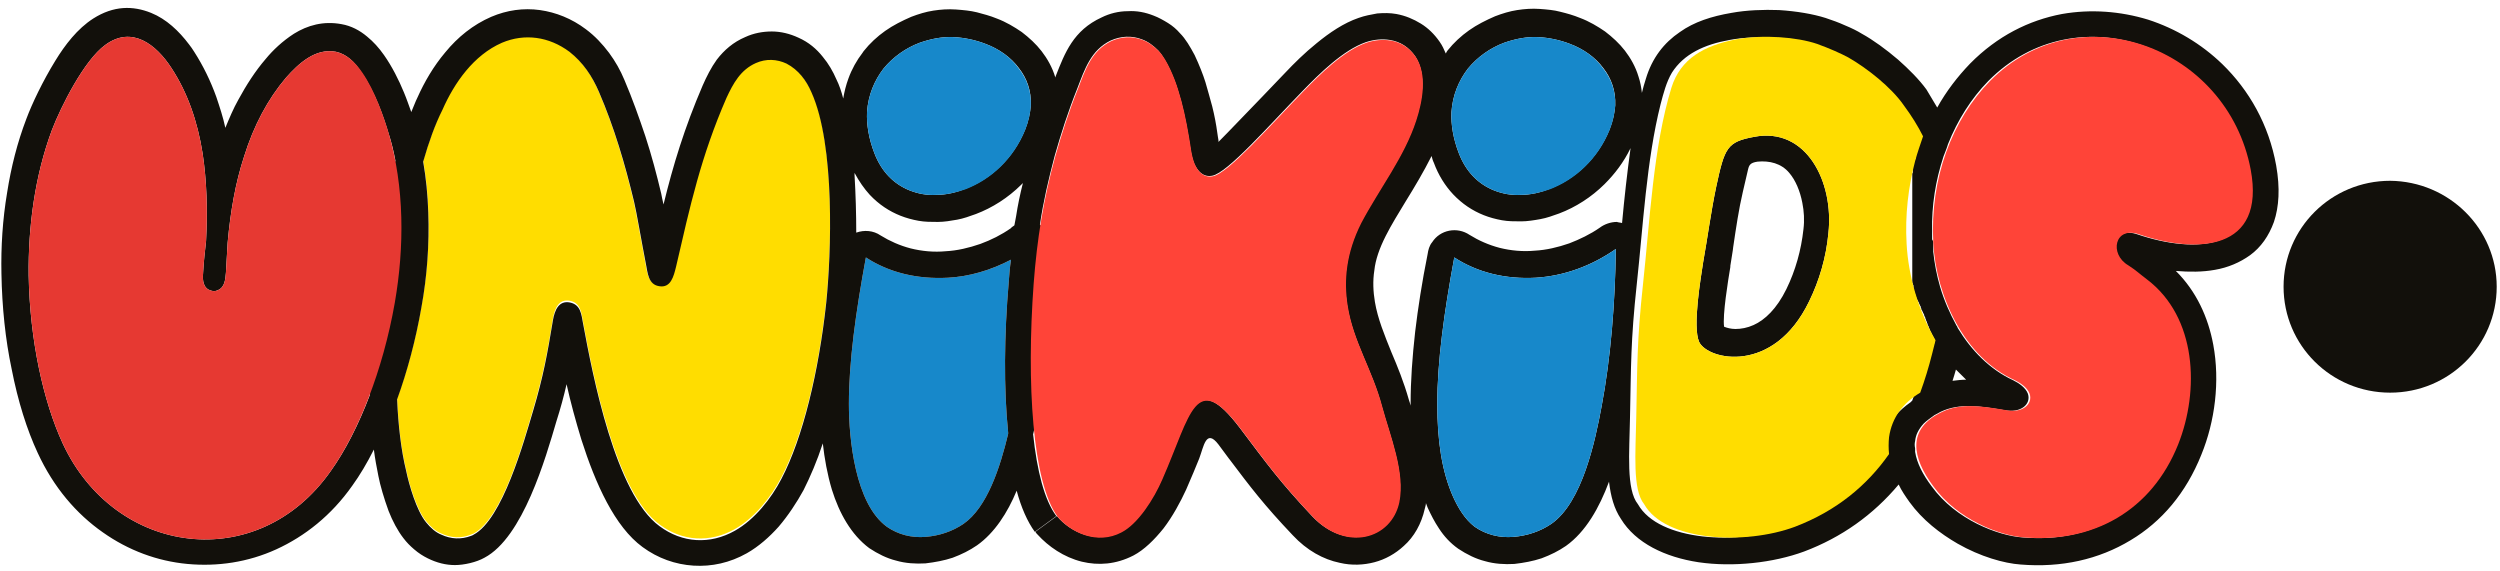 <svg width="210" height="48" viewBox="0 0 210 48" fill="none" xmlns="http://www.w3.org/2000/svg">
<g clip-path="url(#clip0_1039_3477)">
<path fill-rule="evenodd" clip-rule="evenodd" d="M209.723 24.085C209.723 29.007 205.724 32.983 200.772 32.983C195.82 32.983 191.82 29.007 191.82 24.085C191.82 19.163 195.82 15.187 200.772 15.187C205.724 15.234 209.723 19.21 209.723 24.085Z" fill="#12100B"/>
<path fill-rule="evenodd" clip-rule="evenodd" d="M146.824 14.287C146.729 14.666 146.586 15.281 146.395 16.133C146.062 17.553 145.824 19.163 145.586 20.772C145.586 20.819 145.586 20.866 145.348 22.334V22.428C145.157 23.564 144.681 26.499 144.824 27.445C145.062 27.54 145.395 27.635 145.776 27.635C146.253 27.635 146.776 27.54 147.3 27.303C148.252 26.877 149.252 25.931 150.062 24.274C150.824 22.712 151.3 21.008 151.49 19.257C151.585 18.5 151.538 17.743 151.395 17.033C151.204 16.039 150.824 15.139 150.3 14.524C149.633 13.72 148.633 13.483 147.633 13.578C147.014 13.672 146.919 13.861 146.824 14.287ZM147.348 11.495C145.062 11.921 144.872 12.394 144.158 15.707C143.729 17.743 143.443 19.92 143.062 22.05C142.872 23.328 142.158 27.445 142.729 28.723C143.443 30.238 148.967 31.516 151.966 25.315C152.823 23.564 153.395 21.624 153.585 19.588C154.061 15.281 151.728 10.643 147.348 11.495Z" fill="#12100B"/>
<path fill-rule="evenodd" clip-rule="evenodd" d="M176.155 44.248C176.25 44.2 176.297 44.106 176.393 44.058V44.248H176.155Z" fill="#D90078"/>
<path d="M66.021 5.247C65.212 4.869 64.307 4.821 63.45 5.2C62.164 5.768 61.545 6.904 60.974 8.134C58.831 13.057 57.927 17.174 56.736 22.334C56.546 23.091 56.308 24.132 55.308 23.943C54.403 23.801 54.356 22.807 54.213 22.097C53.88 20.393 53.403 17.601 53.213 16.843C52.451 13.672 51.546 10.596 50.261 7.614C49.689 6.289 48.928 5.153 47.785 4.253C46.071 2.975 44.023 2.691 42.119 3.496C39.738 4.537 38.119 6.857 37.119 9.128C36.548 10.406 36.024 11.874 35.548 13.483C35.786 14.855 35.929 16.275 35.976 17.742C36.072 20.393 35.881 23.091 35.405 25.694C34.929 28.439 34.215 31.09 33.357 33.456C33.453 35.633 33.691 37.716 34.119 39.467C34.357 40.603 34.976 42.78 35.786 43.774C36.167 44.247 36.595 44.626 37.071 44.815C37.881 45.194 38.738 45.241 39.547 44.91C39.643 44.863 39.69 44.863 39.785 44.815C42.214 43.538 44.023 36.959 44.785 34.355C45.642 31.468 45.975 29.622 46.452 26.735C46.594 25.931 46.928 25.079 47.88 25.268C48.785 25.457 48.832 26.262 48.975 27.019C49.785 31.374 51.689 41.36 55.403 44.058C57.308 45.478 59.641 45.62 61.736 44.437C63.403 43.49 64.783 41.739 65.64 40.082C67.45 36.627 68.783 31.042 69.402 25.315C69.831 21.15 70.164 12.063 68.164 7.614C67.64 6.667 67.021 5.721 66.021 5.247Z" fill="#FFDD00"/>
<path fill-rule="evenodd" clip-rule="evenodd" d="M72.735 21.624C71.878 26.262 71.307 30.38 71.307 33.929C71.307 36.864 71.83 42.307 74.497 44.248C75.449 44.91 76.592 45.194 77.735 45.099C78.925 45.005 80.02 44.626 80.925 44.011C82.925 42.638 84.02 39.23 84.686 36.438V36.343C84.305 32.604 84.353 28.155 84.734 23.706C84.782 23.044 84.829 22.428 84.924 21.813C83.21 22.712 81.401 23.233 79.639 23.328C77.068 23.47 74.687 22.902 72.735 21.624Z" fill="#1788CA"/>
<path d="M85.209 18.926C85.257 18.689 85.305 18.405 85.352 18.169C85.495 17.222 85.686 16.323 85.924 15.376C85.876 15.423 85.828 15.471 85.781 15.518C84.686 16.607 83.352 17.459 81.972 17.979C81.448 18.169 80.924 18.358 80.4 18.453C79.876 18.547 79.305 18.642 78.781 18.642C78.21 18.642 77.686 18.642 77.162 18.547C76.639 18.453 76.115 18.311 75.639 18.121C74.686 17.742 73.829 17.175 73.067 16.37C72.591 15.849 72.163 15.234 71.782 14.524C71.782 14.571 71.782 14.666 71.782 14.713C71.877 16.323 71.925 17.979 71.925 19.541C72.591 19.304 73.353 19.352 73.972 19.778C74.734 20.251 75.591 20.63 76.496 20.866C77.448 21.103 78.448 21.198 79.448 21.103C80.4 21.056 81.4 20.819 82.352 20.488C83.257 20.156 84.114 19.73 84.924 19.162C84.971 19.068 85.114 19.02 85.209 18.926ZM122.159 21.624C121.301 26.262 120.73 30.38 120.73 33.929C120.73 37.006 121.111 39.609 122.063 41.739C122.492 42.686 123.063 43.632 123.873 44.248C124.825 44.91 125.968 45.194 127.111 45.099C128.301 45.005 129.396 44.626 130.301 44.011C132.92 42.212 134.015 36.959 134.538 34.119C135.3 30.096 135.681 25.363 135.729 20.914C133.634 22.381 131.301 23.186 129.015 23.328C126.492 23.47 124.111 22.901 122.159 21.624ZM82.781 3.685C81.924 3.354 81.019 3.165 80.115 3.117C79.162 3.07 78.21 3.259 77.258 3.591C76.115 4.017 75.02 4.774 74.21 5.768C73.448 6.762 72.925 7.992 72.829 9.412C72.782 10.454 72.972 11.637 73.448 12.867C74.067 14.477 75.115 15.471 76.401 15.991C77.115 16.275 77.877 16.417 78.638 16.37C79.448 16.37 80.305 16.181 81.114 15.849C83.21 15.045 85.114 13.341 86.114 10.88C86.4 10.17 86.543 9.46 86.59 8.844C86.638 7.614 86.257 6.573 85.59 5.721C84.924 4.821 83.924 4.111 82.781 3.685ZM28.214 4.348C26.5 4.017 25.072 5.342 24.024 6.525C22.5 8.324 21.31 10.548 20.501 13.152C19.786 15.329 19.358 17.742 19.12 20.393C19.072 21.245 19.024 22.097 18.977 22.901C18.929 23.47 18.882 24.132 18.31 24.369C18.025 24.511 17.787 24.463 17.501 24.321C16.977 23.99 17.025 23.328 17.072 22.759C17.12 21.908 17.215 21.103 17.31 20.251C17.453 17.601 17.358 15.139 17.025 12.915C16.596 10.17 15.739 7.756 14.406 5.721C13.12 3.733 11.073 2.124 8.835 3.78C7.073 5.058 5.121 8.939 4.359 10.927C2.931 14.761 2.359 19.02 2.407 23.138C2.502 28.581 3.645 33.74 5.264 37.243C9.644 46.709 21.643 48.318 27.786 39.562C28.976 37.905 30.119 35.681 31.071 33.172C31.071 32.935 31.071 32.746 31.071 32.51C30.976 29.67 31.119 26.641 31.404 23.706C31.69 20.724 32.166 17.79 32.785 15.187C32.928 14.619 33.071 14.051 33.214 13.483C33.071 12.726 32.88 11.921 32.642 11.211C32.261 9.933 31.5 7.661 30.357 6.099C29.785 5.153 29.071 4.537 28.214 4.348ZM35.547 13.578C35.785 14.95 35.928 16.37 35.975 17.837C36.071 20.488 35.88 23.186 35.404 25.789C34.928 28.534 34.214 31.184 33.357 33.551C33.452 35.728 33.69 37.81 34.118 39.562C34.356 40.698 34.975 42.875 35.785 43.869C36.166 44.342 36.594 44.721 37.071 44.91C37.88 45.289 38.737 45.336 39.594 45.005C39.689 44.957 39.737 44.957 39.785 44.91C42.213 43.632 44.022 37.053 44.784 34.497C45.641 31.61 45.975 29.764 46.451 26.877C46.594 26.073 46.927 25.221 47.879 25.41C48.784 25.599 48.831 26.404 48.974 27.161C49.784 31.516 51.688 41.502 55.402 44.2C57.307 45.62 59.64 45.762 61.735 44.579C63.402 43.632 64.782 41.881 65.64 40.224C67.449 36.769 68.782 31.184 69.401 25.457C69.83 21.292 70.163 12.205 68.163 7.756C67.735 6.762 67.068 5.863 66.068 5.342C65.259 4.963 64.354 4.916 63.497 5.295C62.211 5.863 61.592 6.999 61.021 8.229C58.878 13.152 57.974 17.269 56.783 22.428C56.593 23.186 56.355 24.227 55.355 24.037C54.45 23.895 54.403 22.901 54.26 22.192C53.926 20.488 53.45 17.695 53.26 16.938C52.498 13.767 51.593 10.69 50.308 7.709C49.736 6.383 48.974 5.247 47.832 4.348C46.117 3.07 44.07 2.786 42.165 3.591C39.785 4.632 38.166 6.951 37.166 9.223C36.547 10.454 36.023 11.921 35.547 13.578ZM136.253 18.736C136.443 16.654 136.681 14.524 136.967 12.441C136.395 13.625 135.634 14.619 134.777 15.471C133.681 16.559 132.348 17.411 130.967 17.932C130.444 18.121 129.92 18.311 129.396 18.405C128.872 18.5 128.301 18.595 127.777 18.595C127.206 18.595 126.682 18.595 126.158 18.5C125.634 18.405 125.111 18.263 124.635 18.074C123.682 17.695 122.825 17.127 122.063 16.323C121.397 15.613 120.825 14.713 120.444 13.672C120.349 13.483 120.302 13.293 120.254 13.104C119.587 14.429 118.826 15.707 118.064 16.938C117.492 17.884 116.873 18.878 116.397 19.825C115.873 20.866 115.54 21.813 115.445 22.712C115.302 23.611 115.35 24.511 115.492 25.363C115.731 26.783 116.302 28.155 116.873 29.575C117.397 30.806 117.921 32.084 118.349 33.598C118.397 33.74 118.445 33.882 118.492 34.072C118.492 34.024 118.492 33.929 118.492 33.882C118.492 31.989 118.635 30.001 118.873 27.871C119.111 25.883 119.444 23.706 119.921 21.34C119.968 21.008 120.063 20.63 120.302 20.346C120.968 19.304 122.397 19.02 123.444 19.73C124.206 20.204 125.063 20.582 125.968 20.819C126.92 21.056 127.92 21.15 128.92 21.056C129.872 21.008 130.872 20.772 131.824 20.44C132.681 20.109 133.586 19.683 134.396 19.115C134.777 18.831 135.3 18.642 135.824 18.642C135.919 18.689 136.11 18.689 136.253 18.736ZM131.872 3.685C131.015 3.354 130.11 3.165 129.206 3.117C128.253 3.07 127.301 3.259 126.349 3.591C125.206 4.017 124.111 4.774 123.301 5.768C122.539 6.762 122.016 7.992 121.92 9.412C121.873 10.454 122.063 11.637 122.539 12.867C123.158 14.477 124.206 15.471 125.492 15.991C126.206 16.275 126.968 16.417 127.73 16.37C128.539 16.37 129.396 16.181 130.205 15.849C132.301 15.045 134.205 13.341 135.205 10.88C135.491 10.17 135.634 9.46 135.681 8.844C135.729 7.614 135.348 6.573 134.681 5.721C134.015 4.821 133.015 4.111 131.872 3.685ZM164.012 31.989C164.393 31.942 164.774 31.894 165.155 31.894C164.869 31.61 164.583 31.326 164.298 31.042C164.203 31.374 164.107 31.705 164.012 31.989ZM162.727 9.034C163.488 7.661 164.441 6.431 165.488 5.342C167.774 3.023 170.44 1.698 173.202 1.177C175.63 0.751 178.106 0.94 180.439 1.65C182.772 2.408 184.915 3.685 186.677 5.389C188.915 7.567 190.581 10.454 191.2 13.909C191.534 15.802 191.438 17.364 191.01 18.642C190.581 19.825 189.915 20.772 189.01 21.434C188.153 22.05 187.153 22.476 186.058 22.665C185.01 22.854 183.915 22.854 182.772 22.759C184.487 24.463 185.486 26.641 185.915 28.96C186.486 32.036 186.058 35.397 184.915 38.189C183.629 41.408 181.582 43.822 178.963 45.383C176.297 46.993 173.154 47.703 169.726 47.419C168.345 47.324 166.345 46.756 164.441 45.667C162.965 44.815 161.489 43.679 160.393 42.165C160.06 41.692 159.727 41.218 159.489 40.698C157.346 43.254 154.68 45.147 151.537 46.33C148.966 47.277 145.585 47.655 142.681 47.229C139.871 46.803 137.395 45.62 136.157 43.585C135.586 42.733 135.3 41.692 135.157 40.461C134.348 42.638 133.205 44.673 131.539 45.857C130.92 46.283 130.253 46.614 129.491 46.898C128.777 47.135 128.015 47.277 127.206 47.371C126.396 47.419 125.539 47.371 124.73 47.135C123.968 46.945 123.206 46.567 122.492 46.093C121.825 45.62 121.301 45.052 120.873 44.389C120.492 43.822 120.206 43.254 119.921 42.638C119.873 42.496 119.825 42.402 119.778 42.26C119.778 42.402 119.73 42.544 119.683 42.733C119.397 44.011 118.778 45.099 117.921 45.857C117.207 46.519 116.35 46.993 115.445 47.229C114.54 47.466 113.54 47.513 112.54 47.277C111.159 46.993 109.779 46.235 108.588 44.957C106.16 42.402 105.017 40.887 103.303 38.615C103.16 38.426 103.541 38.947 102.351 37.337C101.303 35.965 101.113 37.527 100.732 38.52C100.446 39.23 100.113 40.035 99.637 41.124C99.16 42.165 98.494 43.395 97.732 44.389C96.97 45.336 96.113 46.188 95.209 46.661C93.732 47.419 92.256 47.513 90.876 47.182C89.352 46.803 88.066 45.904 87.162 44.91C87.114 44.863 87.019 44.768 86.971 44.673L88.781 43.348C89.876 44.673 92.114 45.762 94.161 44.673C95.542 43.964 96.875 41.881 97.589 40.224C100.018 34.687 100.351 30.948 104.16 35.965C106.446 38.994 107.493 40.461 110.255 43.395C113.064 46.33 116.826 45.241 117.492 42.165C118.016 39.656 116.73 36.58 116.064 34.119C115.254 31.042 113.635 28.676 113.159 25.647C112.826 23.517 113.016 21.245 114.302 18.689C115.826 15.802 117.921 13.152 118.921 10.075C119.445 8.466 119.873 6.241 118.873 4.727C118.349 3.969 117.635 3.496 116.73 3.354C116.111 3.259 115.445 3.307 114.731 3.543C112.826 4.206 110.826 6.194 109.445 7.614C106.588 10.548 103.113 14.524 101.827 14.761C101.065 14.903 100.589 14.382 100.303 13.719C100.018 13.009 99.97 12.205 99.827 11.448C99.589 10.028 99.303 8.702 98.922 7.519C98.637 6.573 97.97 5.011 97.303 4.253C96.875 3.827 96.447 3.496 95.923 3.307C95.066 2.975 94.161 3.023 93.304 3.401C91.637 4.206 91.114 5.815 90.495 7.425C89.733 9.318 89.114 11.258 88.59 13.104C88.066 15.092 87.638 16.938 87.352 18.878C87.971 19.257 88.4 20.014 88.4 20.819C88.4 23.138 88.257 25.505 88.066 27.824C87.876 30.096 87.59 32.32 87.209 34.403C87.114 35.018 86.971 35.728 86.781 36.485C87.114 39.562 87.733 42.023 88.733 43.348L86.924 44.673C86.305 43.822 85.781 42.638 85.4 41.218C84.638 43.064 83.543 44.768 82.067 45.809C81.448 46.235 80.781 46.567 80.019 46.851C79.305 47.087 78.543 47.229 77.734 47.324C76.924 47.371 76.067 47.324 75.258 47.087C74.496 46.898 73.734 46.519 73.02 46.046C71.496 44.91 70.496 43.111 69.877 41.124C69.496 39.846 69.258 38.52 69.115 37.243C68.639 38.71 68.068 40.035 67.497 41.171C66.925 42.212 66.211 43.301 65.401 44.248C64.64 45.099 63.735 45.904 62.735 46.472C61.307 47.277 59.783 47.608 58.259 47.513C56.736 47.419 55.26 46.898 53.974 45.951C51.641 44.247 50.022 40.65 48.831 36.911C48.355 35.349 47.927 33.788 47.593 32.273C47.355 33.314 47.07 34.355 46.736 35.397C45.832 38.473 43.927 45.147 40.689 46.851C40.023 47.229 38.975 47.466 38.213 47.466C37.452 47.466 36.69 47.277 35.928 46.898C35.547 46.709 35.166 46.472 34.785 46.141C34.452 45.857 34.166 45.573 33.88 45.194C33.404 44.579 32.976 43.774 32.642 42.922C32.261 41.881 31.928 40.745 31.785 39.988C31.642 39.278 31.5 38.52 31.404 37.763C30.833 38.899 30.214 39.94 29.595 40.792C27.833 43.301 25.595 45.052 23.215 46.141C20.834 47.229 18.263 47.608 15.739 47.371C13.216 47.135 10.787 46.235 8.644 44.721C6.407 43.159 4.502 40.934 3.169 38.047C2.264 36.107 1.502 33.693 0.978 30.995C0.455 28.534 0.169 25.789 0.121 22.996C0.074 20.724 0.217 18.453 0.598 16.181C0.931 14.051 1.455 11.968 2.216 9.98C2.693 8.702 3.597 6.809 4.645 5.105C5.454 3.78 6.502 2.408 7.835 1.556C9.549 0.467 11.168 0.467 12.692 1.082C13.977 1.603 15.025 2.597 15.882 3.733C16.025 3.922 16.168 4.111 16.311 4.348C17.072 5.531 17.691 6.809 18.168 8.134C18.453 8.986 18.739 9.838 18.929 10.738C19.263 9.933 19.596 9.128 20.024 8.371C20.691 7.141 21.453 5.957 22.31 4.963C22.929 4.206 23.738 3.449 24.691 2.833C25.834 2.124 27.167 1.745 28.69 2.029C29.5 2.171 30.214 2.55 30.833 3.07C31.357 3.496 31.833 4.017 32.261 4.632C32.928 5.579 33.499 6.715 33.928 7.756C34.166 8.324 34.356 8.892 34.547 9.412C34.737 8.986 34.88 8.56 35.071 8.182C35.642 6.904 36.404 5.579 37.404 4.395C38.451 3.117 39.737 2.076 41.261 1.414C42.594 0.846 43.975 0.656 45.356 0.846C46.689 1.035 48.022 1.556 49.212 2.455C49.974 3.023 50.593 3.685 51.165 4.443C51.688 5.153 52.117 5.91 52.45 6.715C53.117 8.276 53.688 9.886 54.212 11.448C54.736 13.057 55.164 14.666 55.545 16.275C55.593 16.512 55.64 16.796 55.736 17.175C56.545 13.861 57.497 10.738 59.021 7.188C59.354 6.431 59.735 5.673 60.212 5.011C60.831 4.206 61.592 3.543 62.592 3.117C63.306 2.786 64.068 2.644 64.83 2.644C65.592 2.644 66.354 2.833 67.068 3.165C67.925 3.543 68.592 4.111 69.115 4.774C69.592 5.342 69.972 6.005 70.258 6.667C70.496 7.141 70.687 7.709 70.83 8.276C70.925 7.709 71.068 7.141 71.258 6.62C71.544 5.815 71.972 5.058 72.448 4.443C72.496 4.395 72.496 4.348 72.544 4.301C73.067 3.638 73.686 3.07 74.353 2.597C75.02 2.124 75.782 1.745 76.543 1.414C77.162 1.177 77.781 0.988 78.4 0.893C79.019 0.798 79.638 0.751 80.305 0.798C80.924 0.846 81.495 0.893 82.067 1.035C82.591 1.177 83.162 1.319 83.733 1.556C84.495 1.84 85.209 2.266 85.828 2.692C86.447 3.165 87.019 3.685 87.495 4.301C87.971 4.916 88.4 5.673 88.638 6.478V6.525L88.685 6.383C89.447 4.443 90.161 2.55 92.542 1.461C93.209 1.13 93.971 0.94 94.732 0.94C95.494 0.893 96.208 1.035 96.923 1.319C97.303 1.461 97.732 1.698 98.113 1.934C98.494 2.171 98.827 2.455 99.113 2.786C99.589 3.259 99.97 3.922 100.351 4.632C100.732 5.437 101.065 6.289 101.256 6.904C101.446 7.567 101.637 8.229 101.827 8.939C102.017 9.696 102.16 10.454 102.255 11.164C102.303 11.4 102.303 11.59 102.351 11.779V11.921C103.208 11.069 104.636 9.554 106.065 8.087C106.684 7.425 107.303 6.809 107.969 6.099C108.684 5.342 109.588 4.443 110.588 3.638C111.683 2.739 112.874 1.934 114.112 1.508C114.635 1.319 115.159 1.224 115.683 1.13C116.254 1.082 116.778 1.082 117.302 1.177C118.064 1.319 118.73 1.603 119.349 1.982C119.968 2.36 120.492 2.881 120.921 3.496C121.159 3.827 121.301 4.159 121.444 4.49C121.492 4.443 121.492 4.443 121.492 4.395C121.54 4.348 121.54 4.301 121.587 4.253C122.111 3.591 122.73 3.023 123.397 2.55C124.063 2.076 124.825 1.698 125.587 1.366C126.206 1.13 126.825 0.94 127.444 0.846C128.063 0.751 128.682 0.704 129.348 0.751C129.967 0.798 130.539 0.846 131.063 0.988C131.634 1.13 132.158 1.272 132.729 1.508C133.491 1.792 134.205 2.218 134.824 2.644C135.443 3.117 136.015 3.638 136.491 4.253C136.967 4.869 137.395 5.626 137.633 6.431C137.776 6.857 137.872 7.33 137.919 7.803C138.014 7.425 138.11 7.046 138.252 6.62C138.776 4.869 139.776 3.591 141.109 2.692C142.3 1.84 143.776 1.366 145.442 1.082C146.728 0.846 148.156 0.798 149.442 0.846C150.918 0.94 152.299 1.177 153.346 1.508C153.918 1.698 154.442 1.887 154.965 2.124C155.537 2.36 156.013 2.597 156.394 2.833C157.346 3.354 158.441 4.159 159.441 5.011C160.346 5.815 161.203 6.667 161.822 7.519C162.108 7.992 162.393 8.466 162.727 9.034ZM162.536 28.581C162.536 28.534 162.488 28.534 162.488 28.486C162.488 28.439 162.441 28.439 162.441 28.392C162.441 28.345 162.393 28.345 162.393 28.297C162.393 28.25 162.346 28.25 162.346 28.203C162.346 28.155 162.298 28.155 162.298 28.108C162.298 28.061 162.25 28.061 162.25 28.013C162.25 27.966 162.203 27.919 162.203 27.919C162.203 27.871 162.155 27.824 162.155 27.824L162.108 27.729V27.682C162.108 27.634 162.06 27.634 162.06 27.587L162.012 27.492V27.445C162.012 27.398 161.965 27.398 161.965 27.351L161.917 27.256V27.209C161.917 27.161 161.869 27.161 161.869 27.114V27.067L161.822 26.972C161.822 26.925 161.774 26.925 161.774 26.877V26.83L161.727 26.735V26.688L161.679 26.593L161.631 26.499V26.451L161.584 26.357C161.584 26.309 161.536 26.309 161.536 26.262C161.536 26.215 161.489 26.167 161.489 26.167C161.489 26.12 161.441 26.073 161.441 26.073L161.393 25.978V25.931L161.346 25.836V25.789C161.346 25.741 161.346 25.741 161.298 25.694C161.298 25.647 161.25 25.599 161.25 25.599C161.25 25.552 161.25 25.552 161.203 25.505V25.457L160.965 25.031V24.984L160.917 24.889V24.842L160.87 24.747V24.7L160.822 24.605V24.558L160.774 24.463V24.416L160.727 24.321V24.274V24.179V24.132V24.037V23.99C160.727 23.943 160.727 23.943 160.679 23.895V23.848L160.631 23.753V23.706V23.611V23.564V23.47V23.422V23.328V23.28V23.186V23.138C160.631 23.091 160.631 23.091 160.631 23.044V22.996V22.949V22.901V22.854V22.807V22.712V22.665V22.57V22.523V22.428V22.381V22.286V22.239V22.144V22.05C160.631 22.002 160.631 21.955 160.631 21.955V21.908V21.813V21.766V21.671C160.631 21.624 160.631 21.576 160.631 21.529C160.631 21.482 160.631 21.434 160.631 21.387C160.631 21.34 160.631 21.292 160.631 21.245C160.631 21.198 160.631 21.15 160.631 21.103C160.631 21.056 160.631 21.008 160.631 20.961C160.631 20.914 160.631 20.866 160.631 20.819C160.631 20.772 160.631 20.724 160.631 20.677C160.631 20.63 160.631 20.582 160.631 20.535C160.631 20.488 160.631 20.44 160.631 20.393C160.631 20.346 160.631 20.298 160.631 20.251C160.631 20.204 160.631 20.156 160.631 20.109V20.062V19.967V19.92V19.825V19.778V19.683V19.636C160.631 19.588 160.631 19.541 160.631 19.494C160.631 19.446 160.631 19.399 160.631 19.352V19.304V19.21V19.162V19.068V19.02V18.926V18.831V18.784V18.689V18.642V18.547V18.5V18.405V18.358V18.216C160.631 18.169 160.631 18.121 160.631 18.074V18.026V17.932V17.884V17.837V17.79V17.695C160.631 17.648 160.631 17.601 160.631 17.553V17.459V17.411V17.317V17.269V17.222V17.175V17.08V16.985V16.938V16.843V16.796V16.749V16.701V16.654V16.607V16.512V16.417V16.37V16.323V16.275V16.228V16.181V16.086V16.039V15.944V15.897V15.849V15.802V15.755V15.707V15.66V15.613V15.565V15.518V15.423V15.376V15.329V15.281V15.234V15.187V15.139V15.092V14.997V14.903V14.855V14.808V14.761V14.713V14.666V14.619V14.571L160.679 14.477V14.429V14.335V14.287V14.24V14.193V14.145V14.098V14.003V13.956L160.727 13.861V13.814V13.767V13.719L160.774 13.625V13.578L160.822 13.483L160.87 13.388L160.917 13.293V13.246V13.199V13.152V13.104V13.057V13.009V12.962V12.915V12.867L160.965 12.773V12.726L161.012 12.631V12.584V12.536V12.489V12.441V12.394V12.347V12.3V12.252V12.205V12.158V12.11V12.063V12.016V11.968V11.921V11.874V11.826V11.779V11.732V11.684V11.637V11.59V11.542V11.495C160.584 10.643 160.06 9.791 159.393 8.892C158.346 7.377 156.298 5.768 154.727 4.869C154.108 4.537 153.156 4.111 152.108 3.733C150.442 3.165 147.585 2.928 145.299 3.354C143.157 3.733 141.443 4.537 140.443 6.099C139.967 6.904 139.728 7.851 139.49 8.75C138.3 13.483 138.014 19.068 137.491 23.848C136.967 28.723 137.014 30.664 136.919 35.113C136.872 38 136.586 41.124 137.586 42.354C139.348 45.478 146.061 45.809 150.251 44.248C153.727 42.922 156.298 40.792 158.155 38.142V38.094V38.047V38V37.953V37.905V37.858V37.81V37.763V37.716V37.669V37.621C158.155 37.574 158.155 37.574 158.155 37.527V37.479V37.432V37.385V37.337C158.155 37.29 158.155 37.29 158.155 37.243V37.195V37.148C158.298 36.343 158.632 35.633 159.203 34.923C159.584 34.497 160.012 34.119 160.489 33.788L160.536 33.74L160.584 33.693L160.631 33.645C161.012 32.604 161.346 31.516 161.631 30.38C162.346 29.386 162.441 29.007 162.536 28.581ZM162.393 20.393C162.393 20.44 162.393 20.535 162.393 20.582C162.393 20.63 162.393 20.724 162.393 20.772V20.819C162.393 20.866 162.393 20.914 162.393 20.961C162.393 21.008 162.393 21.056 162.393 21.103V21.15C162.488 22.097 162.679 23.091 162.965 24.085C163.298 25.221 163.774 26.309 164.345 27.351C164.393 27.398 164.441 27.492 164.441 27.54C165.583 29.433 167.155 31.042 169.107 31.942C169.583 32.178 170.154 32.557 170.345 33.078C170.631 33.929 169.774 34.734 168.345 34.45C166.393 34.119 164.583 33.835 163.012 34.592C162.822 34.687 162.679 34.781 162.488 34.876C162.155 35.113 161.822 35.349 161.584 35.586C161.155 36.059 160.917 36.533 160.87 37.053C160.822 37.243 160.822 37.432 160.87 37.669C160.87 37.716 160.87 37.763 160.87 37.81C160.87 37.858 160.87 37.905 160.87 37.953C161.012 38.899 161.536 39.893 162.25 40.84C164.298 43.679 167.869 45.005 169.916 45.147C175.678 45.62 180.582 42.922 182.82 37.337C184.629 32.794 184.391 26.641 180.201 23.47C179.63 23.044 179.297 22.712 178.63 22.286C177.011 21.34 177.487 18.973 179.535 19.683C184.391 21.34 190.2 21.103 188.915 14.24C186.963 3.922 174.44 -0.716 167.012 6.809C165.583 8.276 164.441 10.075 163.631 12.11C163.536 12.441 163.393 12.773 163.25 13.152C162.584 15.187 162.25 17.269 162.298 19.399C162.298 19.446 162.298 19.494 162.298 19.541V19.636C162.298 19.683 162.298 19.73 162.298 19.825V19.872C162.298 19.92 162.298 20.014 162.298 20.062V20.109C162.393 20.251 162.393 20.346 162.393 20.393ZM72.734 21.624C71.877 26.262 71.306 30.38 71.306 33.929C71.306 36.864 71.829 42.307 74.496 44.248C75.448 44.91 76.591 45.194 77.734 45.099C78.924 45.005 80.019 44.626 80.924 44.011C82.924 42.638 84.019 39.23 84.686 36.438V36.343C84.305 32.604 84.352 28.155 84.733 23.706C84.781 23.044 84.828 22.428 84.924 21.813C83.21 22.712 81.4 23.233 79.638 23.328C77.067 23.47 74.686 22.901 72.734 21.624Z" fill="#12100B"/>
<path fill-rule="evenodd" clip-rule="evenodd" d="M82.782 3.686C81.925 3.354 81.02 3.165 80.115 3.118C79.163 3.07 78.211 3.26 77.258 3.591C76.116 4.017 75.021 4.774 74.211 5.768C73.449 6.762 72.926 7.993 72.83 9.412C72.783 10.454 72.973 11.637 73.449 12.868C74.068 14.477 75.116 15.471 76.401 15.991C77.116 16.275 77.877 16.417 78.639 16.37C79.449 16.37 80.306 16.181 81.115 15.897C83.21 15.092 85.115 13.388 86.115 10.927C86.401 10.217 86.543 9.507 86.591 8.892C86.639 7.661 86.258 6.62 85.591 5.768C84.924 4.821 83.925 4.111 82.782 3.686Z" fill="#1788CA"/>
<path d="M28.215 4.348C26.501 4.017 25.073 5.342 24.025 6.525C22.501 8.324 21.311 10.548 20.502 13.152C19.787 15.329 19.359 17.743 19.121 20.393C19.073 21.245 19.025 22.097 18.978 22.902C18.93 23.47 18.883 24.132 18.311 24.369C18.026 24.511 17.787 24.463 17.502 24.322C16.978 23.99 17.026 23.328 17.073 22.76C17.121 21.908 17.216 21.103 17.311 20.251C17.454 17.601 17.359 15.139 17.026 12.915C16.597 10.17 15.74 7.756 14.407 5.721C13.121 3.733 11.074 2.124 8.836 3.78C7.074 5.058 5.122 8.939 4.36 10.927C2.932 14.761 2.36 19.02 2.408 23.138C2.503 28.581 3.646 33.74 5.265 37.243C9.645 46.709 21.644 48.318 27.787 39.562C30.072 36.343 32.167 31.137 33.167 25.41C33.977 20.724 33.977 15.707 32.643 11.164C32.262 9.886 31.5 7.614 30.405 6.052C29.786 5.153 29.072 4.537 28.215 4.348Z" fill="#E63932"/>
<path fill-rule="evenodd" clip-rule="evenodd" d="M147.348 11.495C145.062 11.921 144.872 12.394 144.158 15.707C143.729 17.743 143.443 19.92 143.062 22.05C142.872 23.328 142.158 27.445 142.729 28.723C143.443 30.238 148.967 31.516 151.966 25.316C152.823 23.564 153.395 21.624 153.585 19.589C154.061 15.281 151.728 10.643 147.348 11.495ZM140.396 7.377C138.872 12.347 138.587 18.595 138.015 23.848C137.491 28.723 137.539 30.664 137.444 35.113C137.396 38 137.111 41.124 138.11 42.354C139.872 45.478 146.586 45.809 150.776 44.248C154.252 42.922 156.823 40.792 158.68 38.142C158.633 37.669 158.633 37.195 158.68 36.722C158.918 35.066 159.871 33.835 161.299 32.983C161.68 31.942 162.013 30.853 162.299 29.717C162.394 29.339 162.489 28.96 162.585 28.581C161.156 26.12 160.299 23.186 160.156 20.488C160.013 18.074 160.299 15.707 160.87 13.53C161.061 12.82 161.299 12.158 161.537 11.448C161.109 10.596 160.585 9.744 159.918 8.845C158.871 7.33 156.823 5.721 155.252 4.822C154.633 4.49 153.681 4.064 152.633 3.686C150.967 3.118 148.11 2.881 145.824 3.307C143.158 3.828 141.158 4.916 140.396 7.377Z" fill="#FFDD00"/>
<path fill-rule="evenodd" clip-rule="evenodd" d="M162.394 20.393C162.632 24.89 165.013 30.049 169.251 31.942C169.727 32.178 170.298 32.557 170.489 33.078C170.774 33.93 169.917 34.734 168.489 34.45C166.537 34.119 164.727 33.835 163.156 34.592C160.109 36.012 160.632 38.473 162.394 40.84C164.442 43.68 168.013 45.005 170.06 45.147C175.821 45.62 180.726 42.922 182.964 37.337C184.773 32.794 184.535 26.641 180.345 23.47C179.774 23.044 179.44 22.712 178.774 22.286C177.155 21.34 177.631 18.973 179.678 19.683C184.535 21.34 190.344 21.103 189.058 14.24C187.106 3.922 174.583 -0.716 167.156 6.809C163.965 10.075 162.108 14.998 162.394 20.393Z" fill="#FF4438"/>
<path fill-rule="evenodd" clip-rule="evenodd" d="M122.159 21.624C121.302 26.262 120.731 30.38 120.731 33.929C120.731 37.006 121.112 39.609 122.064 41.739C122.493 42.686 123.064 43.632 123.874 44.248C124.826 44.91 125.969 45.194 127.111 45.099C128.302 45.005 129.397 44.626 130.302 44.011C132.92 42.212 134.016 36.959 134.539 34.119C135.301 30.096 135.682 25.363 135.73 20.914C133.635 22.381 131.301 23.186 129.016 23.328C126.492 23.47 124.112 22.902 122.159 21.624Z" fill="#1788CA"/>
<path fill-rule="evenodd" clip-rule="evenodd" d="M131.873 3.686C131.016 3.354 130.111 3.165 129.206 3.118C128.254 3.07 127.302 3.26 126.349 3.591C125.207 4.017 124.111 4.774 123.302 5.768C122.54 6.762 122.016 7.993 121.921 9.412C121.874 10.454 122.064 11.637 122.54 12.868C123.159 14.477 124.207 15.471 125.492 15.991C126.207 16.275 126.968 16.417 127.73 16.37C128.54 16.37 129.397 16.181 130.206 15.897C132.301 15.092 134.206 13.388 135.206 10.927C135.491 10.217 135.634 9.507 135.682 8.892C135.73 7.661 135.349 6.62 134.682 5.768C134.015 4.821 133.015 4.111 131.873 3.686Z" fill="#1788CA"/>
<path fill-rule="evenodd" clip-rule="evenodd" d="M88.829 43.395C89.924 44.721 92.162 45.809 94.209 44.721C95.59 44.011 96.923 41.928 97.638 40.272C100.066 34.734 100.399 30.995 104.208 36.012C106.494 39.041 107.542 40.508 110.303 43.443C113.112 46.377 116.874 45.289 117.541 42.212C118.064 39.704 116.779 36.627 116.112 34.166C115.303 31.09 113.684 28.723 113.208 25.694C112.874 23.564 113.065 21.292 114.35 18.736C115.874 15.849 117.969 13.199 118.969 10.122C119.493 8.513 119.921 6.289 118.922 4.774C118.398 4.017 117.684 3.543 116.779 3.401C116.16 3.307 115.493 3.354 114.779 3.591C112.874 4.253 110.875 6.241 109.494 7.661C106.637 10.596 103.161 14.571 101.875 14.808C101.113 14.95 100.637 14.429 100.352 13.767C100.066 13.057 100.018 12.252 99.876 11.495C99.637 10.075 99.352 8.75 98.971 7.567C98.685 6.62 98.066 5.058 97.352 4.301C96.923 3.875 96.495 3.543 95.971 3.354C95.114 3.023 94.209 3.07 93.352 3.449C91.686 4.253 91.162 5.863 90.543 7.472C89.781 9.365 89.162 11.306 88.638 13.152C87.638 16.796 87.115 20.062 86.829 23.801C86.21 32.226 86.734 40.508 88.829 43.395Z" fill="#FF4438"/>
</g>
<defs>
<clipPath id="clip0_1039_3477">
<rect width="210" height="48" fill="white"/>
</clipPath>
</defs>
</svg>
